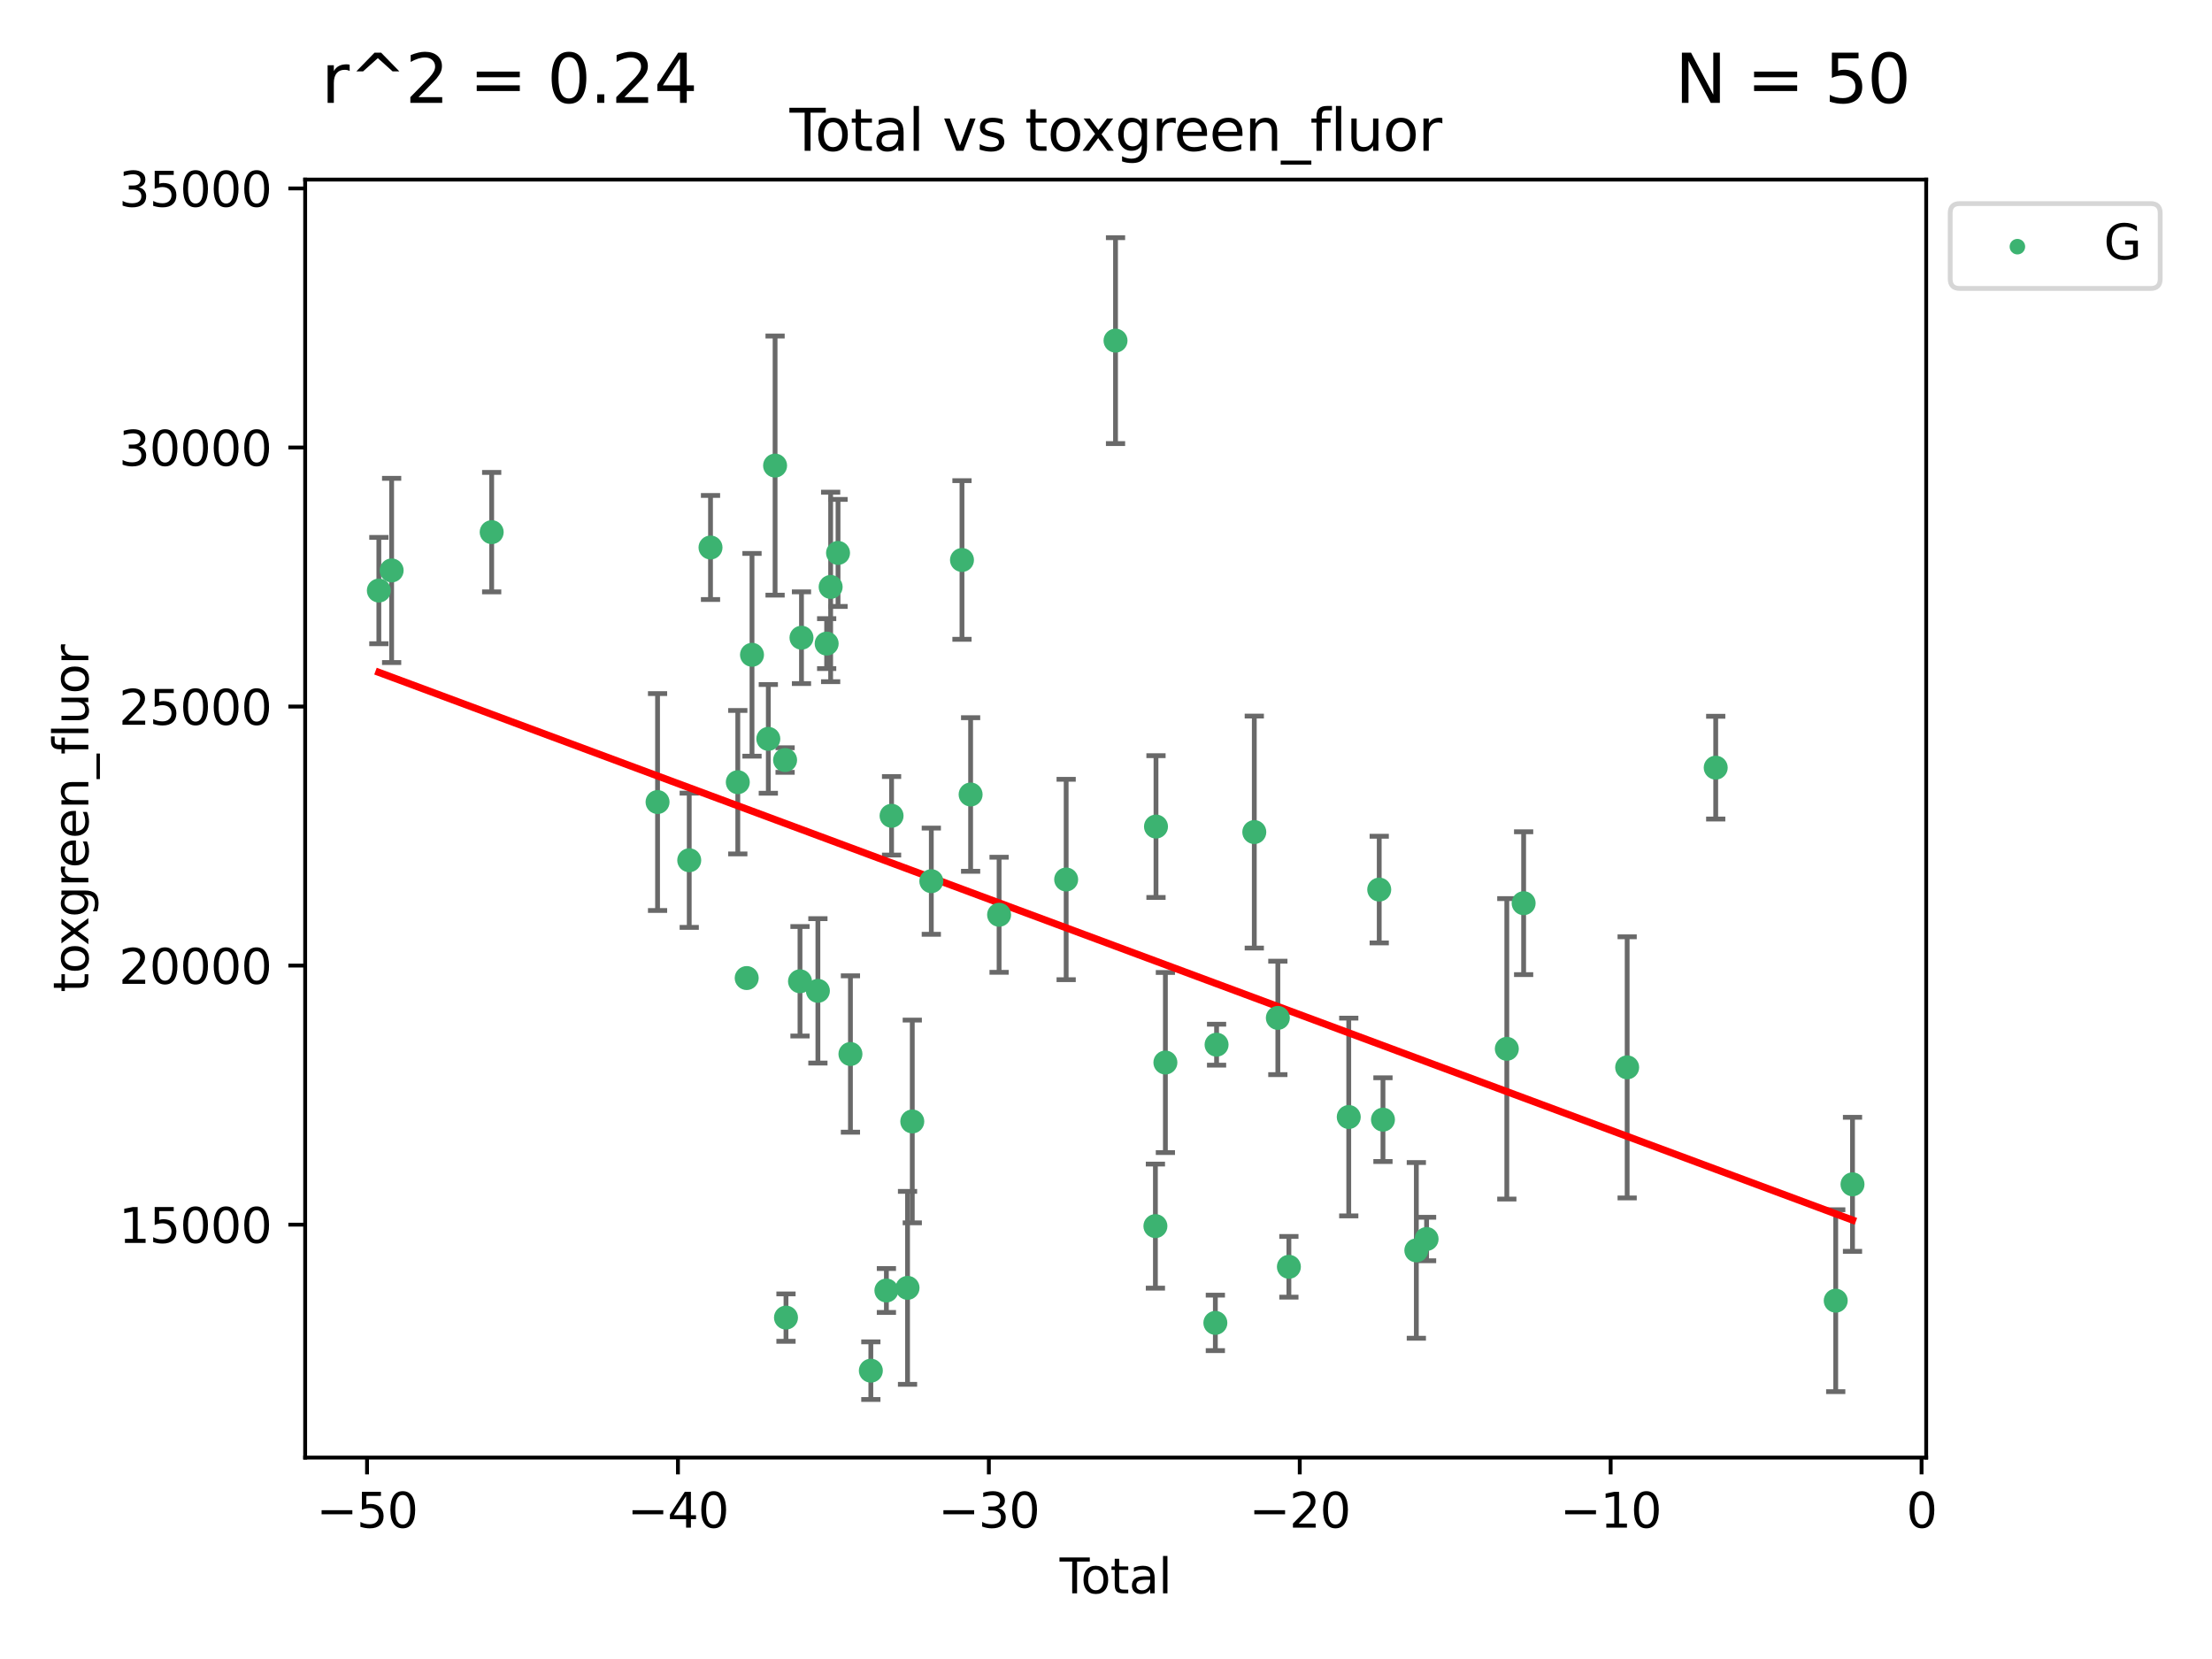 <?xml version="1.0" encoding="utf-8" standalone="no"?>
<!DOCTYPE svg PUBLIC "-//W3C//DTD SVG 1.1//EN"
  "http://www.w3.org/Graphics/SVG/1.1/DTD/svg11.dtd">
<svg xmlns:xlink="http://www.w3.org/1999/xlink" width="460.8pt" height="345.6pt" viewBox="0 0 460.8 345.6" xmlns="http://www.w3.org/2000/svg" version="1.1">
 <defs>
  <style type="text/css">*{stroke-linejoin: round; stroke-linecap: butt}</style>
 </defs>
 <g id="figure_1">
  <g id="patch_1">
   <path d="M 0 345.6 
L 460.8 345.6 
L 460.8 0 
L 0 0 
z
" style="fill: #ffffff"/>
  </g>
  <g id="axes_1">
   <g id="patch_2">
    <path d="M 63.571 303.64 
L 401.26 303.64 
L 401.26 37.411 
L 63.571 37.411 
z
" style="fill: #ffffff"/>
   </g>
   <g id="PathCollection_1">
    <defs>
     <path id="mc520d6e38b" d="M 0 1.118 
C 0.297 1.118 0.581 1 0.791 0.791 
C 1 0.581 1.118 0.297 1.118 0 
C 1.118 -0.297 1 -0.581 0.791 -0.791 
C 0.581 -1 0.297 -1.118 0 -1.118 
C -0.297 -1.118 -0.581 -1 -0.791 -0.791 
C -1 -0.581 -1.118 -0.297 -1.118 0 
C -1.118 0.297 -1 0.581 -0.791 0.791 
C -0.581 1 -0.297 1.118 0 1.118 
z
" style="stroke: #3cb371"/>
    </defs>
    <g clip-path="url(#p61b59f6aad)">
     <use xlink:href="#mc520d6e38b" x="78.921" y="123.023" style="fill: #3cb371; stroke: #3cb371"/>
     <use xlink:href="#mc520d6e38b" x="81.585" y="118.831" style="fill: #3cb371; stroke: #3cb371"/>
     <use xlink:href="#mc520d6e38b" x="102.426" y="110.856" style="fill: #3cb371; stroke: #3cb371"/>
     <use xlink:href="#mc520d6e38b" x="136.981" y="167.08" style="fill: #3cb371; stroke: #3cb371"/>
     <use xlink:href="#mc520d6e38b" x="143.58" y="179.208" style="fill: #3cb371; stroke: #3cb371"/>
     <use xlink:href="#mc520d6e38b" x="148.013" y="114.055" style="fill: #3cb371; stroke: #3cb371"/>
     <use xlink:href="#mc520d6e38b" x="153.697" y="162.945" style="fill: #3cb371; stroke: #3cb371"/>
     <use xlink:href="#mc520d6e38b" x="155.551" y="203.747" style="fill: #3cb371; stroke: #3cb371"/>
     <use xlink:href="#mc520d6e38b" x="156.656" y="136.406" style="fill: #3cb371; stroke: #3cb371"/>
     <use xlink:href="#mc520d6e38b" x="160.055" y="153.921" style="fill: #3cb371; stroke: #3cb371"/>
     <use xlink:href="#mc520d6e38b" x="161.465" y="96.991" style="fill: #3cb371; stroke: #3cb371"/>
     <use xlink:href="#mc520d6e38b" x="163.55" y="158.331" style="fill: #3cb371; stroke: #3cb371"/>
     <use xlink:href="#mc520d6e38b" x="163.736" y="274.48" style="fill: #3cb371; stroke: #3cb371"/>
     <use xlink:href="#mc520d6e38b" x="166.655" y="204.42" style="fill: #3cb371; stroke: #3cb371"/>
     <use xlink:href="#mc520d6e38b" x="166.964" y="132.847" style="fill: #3cb371; stroke: #3cb371"/>
     <use xlink:href="#mc520d6e38b" x="170.383" y="206.413" style="fill: #3cb371; stroke: #3cb371"/>
     <use xlink:href="#mc520d6e38b" x="172.208" y="134.076" style="fill: #3cb371; stroke: #3cb371"/>
     <use xlink:href="#mc520d6e38b" x="173.039" y="122.267" style="fill: #3cb371; stroke: #3cb371"/>
     <use xlink:href="#mc520d6e38b" x="174.578" y="115.186" style="fill: #3cb371; stroke: #3cb371"/>
     <use xlink:href="#mc520d6e38b" x="177.162" y="219.568" style="fill: #3cb371; stroke: #3cb371"/>
     <use xlink:href="#mc520d6e38b" x="181.412" y="285.537" style="fill: #3cb371; stroke: #3cb371"/>
     <use xlink:href="#mc520d6e38b" x="184.653" y="268.835" style="fill: #3cb371; stroke: #3cb371"/>
     <use xlink:href="#mc520d6e38b" x="185.73" y="169.942" style="fill: #3cb371; stroke: #3cb371"/>
     <use xlink:href="#mc520d6e38b" x="189.057" y="268.285" style="fill: #3cb371; stroke: #3cb371"/>
     <use xlink:href="#mc520d6e38b" x="190.045" y="233.62" style="fill: #3cb371; stroke: #3cb371"/>
     <use xlink:href="#mc520d6e38b" x="194.01" y="183.568" style="fill: #3cb371; stroke: #3cb371"/>
     <use xlink:href="#mc520d6e38b" x="200.398" y="116.655" style="fill: #3cb371; stroke: #3cb371"/>
     <use xlink:href="#mc520d6e38b" x="202.198" y="165.506" style="fill: #3cb371; stroke: #3cb371"/>
     <use xlink:href="#mc520d6e38b" x="208.13" y="190.563" style="fill: #3cb371; stroke: #3cb371"/>
     <use xlink:href="#mc520d6e38b" x="222.101" y="183.214" style="fill: #3cb371; stroke: #3cb371"/>
     <use xlink:href="#mc520d6e38b" x="232.384" y="70.96" style="fill: #3cb371; stroke: #3cb371"/>
     <use xlink:href="#mc520d6e38b" x="240.693" y="255.42" style="fill: #3cb371; stroke: #3cb371"/>
     <use xlink:href="#mc520d6e38b" x="240.814" y="172.188" style="fill: #3cb371; stroke: #3cb371"/>
     <use xlink:href="#mc520d6e38b" x="242.772" y="221.343" style="fill: #3cb371; stroke: #3cb371"/>
     <use xlink:href="#mc520d6e38b" x="253.181" y="275.581" style="fill: #3cb371; stroke: #3cb371"/>
     <use xlink:href="#mc520d6e38b" x="253.434" y="217.627" style="fill: #3cb371; stroke: #3cb371"/>
     <use xlink:href="#mc520d6e38b" x="261.293" y="173.334" style="fill: #3cb371; stroke: #3cb371"/>
     <use xlink:href="#mc520d6e38b" x="266.199" y="212.048" style="fill: #3cb371; stroke: #3cb371"/>
     <use xlink:href="#mc520d6e38b" x="268.5" y="263.898" style="fill: #3cb371; stroke: #3cb371"/>
     <use xlink:href="#mc520d6e38b" x="280.97" y="232.694" style="fill: #3cb371; stroke: #3cb371"/>
     <use xlink:href="#mc520d6e38b" x="287.318" y="185.317" style="fill: #3cb371; stroke: #3cb371"/>
     <use xlink:href="#mc520d6e38b" x="288.097" y="233.243" style="fill: #3cb371; stroke: #3cb371"/>
     <use xlink:href="#mc520d6e38b" x="295.049" y="260.478" style="fill: #3cb371; stroke: #3cb371"/>
     <use xlink:href="#mc520d6e38b" x="297.183" y="258.107" style="fill: #3cb371; stroke: #3cb371"/>
     <use xlink:href="#mc520d6e38b" x="313.898" y="218.49" style="fill: #3cb371; stroke: #3cb371"/>
     <use xlink:href="#mc520d6e38b" x="317.401" y="188.151" style="fill: #3cb371; stroke: #3cb371"/>
     <use xlink:href="#mc520d6e38b" x="338.967" y="222.351" style="fill: #3cb371; stroke: #3cb371"/>
     <use xlink:href="#mc520d6e38b" x="357.415" y="159.916" style="fill: #3cb371; stroke: #3cb371"/>
     <use xlink:href="#mc520d6e38b" x="382.415" y="270.956" style="fill: #3cb371; stroke: #3cb371"/>
     <use xlink:href="#mc520d6e38b" x="385.911" y="246.715" style="fill: #3cb371; stroke: #3cb371"/>
    </g>
   </g>
   <g id="matplotlib.axis_1">
    <g id="xtick_1">
     <g id="line2d_1">
      <defs>
       <path id="maf286c6e56" d="M 0 0 
L 0 3.5 
" style="stroke: #000000; stroke-width: 0.8"/>
      </defs>
      <g>
       <use xlink:href="#maf286c6e56" x="76.462" y="303.64" style="stroke: #000000; stroke-width: 0.8"/>
      </g>
     </g>
     <g id="text_1">
      <!-- −50 -->
      <g transform="translate(65.909 318.238)scale(0.1 -0.1)">
       <defs>
        <path id="DejaVuSans-2212" d="M 678 2272 
L 4684 2272 
L 4684 1741 
L 678 1741 
L 678 2272 
z
" transform="scale(0.016)"/>
        <path id="DejaVuSans-35" d="M 691 4666 
L 3169 4666 
L 3169 4134 
L 1269 4134 
L 1269 2991 
Q 1406 3038 1543 3061 
Q 1681 3084 1819 3084 
Q 2600 3084 3056 2656 
Q 3513 2228 3513 1497 
Q 3513 744 3044 326 
Q 2575 -91 1722 -91 
Q 1428 -91 1123 -41 
Q 819 9 494 109 
L 494 744 
Q 775 591 1075 516 
Q 1375 441 1709 441 
Q 2250 441 2565 725 
Q 2881 1009 2881 1497 
Q 2881 1984 2565 2268 
Q 2250 2553 1709 2553 
Q 1456 2553 1204 2497 
Q 953 2441 691 2322 
L 691 4666 
z
" transform="scale(0.016)"/>
        <path id="DejaVuSans-30" d="M 2034 4250 
Q 1547 4250 1301 3770 
Q 1056 3291 1056 2328 
Q 1056 1369 1301 889 
Q 1547 409 2034 409 
Q 2525 409 2770 889 
Q 3016 1369 3016 2328 
Q 3016 3291 2770 3770 
Q 2525 4250 2034 4250 
z
M 2034 4750 
Q 2819 4750 3233 4129 
Q 3647 3509 3647 2328 
Q 3647 1150 3233 529 
Q 2819 -91 2034 -91 
Q 1250 -91 836 529 
Q 422 1150 422 2328 
Q 422 3509 836 4129 
Q 1250 4750 2034 4750 
z
" transform="scale(0.016)"/>
       </defs>
       <use xlink:href="#DejaVuSans-2212"/>
       <use xlink:href="#DejaVuSans-35" x="83.789"/>
       <use xlink:href="#DejaVuSans-30" x="147.412"/>
      </g>
     </g>
    </g>
    <g id="xtick_2">
     <g id="line2d_2">
      <g>
       <use xlink:href="#maf286c6e56" x="141.229" y="303.64" style="stroke: #000000; stroke-width: 0.8"/>
      </g>
     </g>
     <g id="text_2">
      <!-- −40 -->
      <g transform="translate(130.676 318.238)scale(0.1 -0.1)">
       <defs>
        <path id="DejaVuSans-34" d="M 2419 4116 
L 825 1625 
L 2419 1625 
L 2419 4116 
z
M 2253 4666 
L 3047 4666 
L 3047 1625 
L 3713 1625 
L 3713 1100 
L 3047 1100 
L 3047 0 
L 2419 0 
L 2419 1100 
L 313 1100 
L 313 1709 
L 2253 4666 
z
" transform="scale(0.016)"/>
       </defs>
       <use xlink:href="#DejaVuSans-2212"/>
       <use xlink:href="#DejaVuSans-34" x="83.789"/>
       <use xlink:href="#DejaVuSans-30" x="147.412"/>
      </g>
     </g>
    </g>
    <g id="xtick_3">
     <g id="line2d_3">
      <g>
       <use xlink:href="#maf286c6e56" x="205.996" y="303.64" style="stroke: #000000; stroke-width: 0.8"/>
      </g>
     </g>
     <g id="text_3">
      <!-- −30 -->
      <g transform="translate(195.444 318.238)scale(0.1 -0.1)">
       <defs>
        <path id="DejaVuSans-33" d="M 2597 2516 
Q 3050 2419 3304 2112 
Q 3559 1806 3559 1356 
Q 3559 666 3084 287 
Q 2609 -91 1734 -91 
Q 1441 -91 1130 -33 
Q 819 25 488 141 
L 488 750 
Q 750 597 1062 519 
Q 1375 441 1716 441 
Q 2309 441 2620 675 
Q 2931 909 2931 1356 
Q 2931 1769 2642 2001 
Q 2353 2234 1838 2234 
L 1294 2234 
L 1294 2753 
L 1863 2753 
Q 2328 2753 2575 2939 
Q 2822 3125 2822 3475 
Q 2822 3834 2567 4026 
Q 2313 4219 1838 4219 
Q 1578 4219 1281 4162 
Q 984 4106 628 3988 
L 628 4550 
Q 988 4650 1302 4700 
Q 1616 4750 1894 4750 
Q 2613 4750 3031 4423 
Q 3450 4097 3450 3541 
Q 3450 3153 3228 2886 
Q 3006 2619 2597 2516 
z
" transform="scale(0.016)"/>
       </defs>
       <use xlink:href="#DejaVuSans-2212"/>
       <use xlink:href="#DejaVuSans-33" x="83.789"/>
       <use xlink:href="#DejaVuSans-30" x="147.412"/>
      </g>
     </g>
    </g>
    <g id="xtick_4">
     <g id="line2d_4">
      <g>
       <use xlink:href="#maf286c6e56" x="270.763" y="303.64" style="stroke: #000000; stroke-width: 0.8"/>
      </g>
     </g>
     <g id="text_4">
      <!-- −20 -->
      <g transform="translate(260.211 318.238)scale(0.1 -0.1)">
       <defs>
        <path id="DejaVuSans-32" d="M 1228 531 
L 3431 531 
L 3431 0 
L 469 0 
L 469 531 
Q 828 903 1448 1529 
Q 2069 2156 2228 2338 
Q 2531 2678 2651 2914 
Q 2772 3150 2772 3378 
Q 2772 3750 2511 3984 
Q 2250 4219 1831 4219 
Q 1534 4219 1204 4116 
Q 875 4013 500 3803 
L 500 4441 
Q 881 4594 1212 4672 
Q 1544 4750 1819 4750 
Q 2544 4750 2975 4387 
Q 3406 4025 3406 3419 
Q 3406 3131 3298 2873 
Q 3191 2616 2906 2266 
Q 2828 2175 2409 1742 
Q 1991 1309 1228 531 
z
" transform="scale(0.016)"/>
       </defs>
       <use xlink:href="#DejaVuSans-2212"/>
       <use xlink:href="#DejaVuSans-32" x="83.789"/>
       <use xlink:href="#DejaVuSans-30" x="147.412"/>
      </g>
     </g>
    </g>
    <g id="xtick_5">
     <g id="line2d_5">
      <g>
       <use xlink:href="#maf286c6e56" x="335.531" y="303.64" style="stroke: #000000; stroke-width: 0.8"/>
      </g>
     </g>
     <g id="text_5">
      <!-- −10 -->
      <g transform="translate(324.978 318.238)scale(0.1 -0.1)">
       <defs>
        <path id="DejaVuSans-31" d="M 794 531 
L 1825 531 
L 1825 4091 
L 703 3866 
L 703 4441 
L 1819 4666 
L 2450 4666 
L 2450 531 
L 3481 531 
L 3481 0 
L 794 0 
L 794 531 
z
" transform="scale(0.016)"/>
       </defs>
       <use xlink:href="#DejaVuSans-2212"/>
       <use xlink:href="#DejaVuSans-31" x="83.789"/>
       <use xlink:href="#DejaVuSans-30" x="147.412"/>
      </g>
     </g>
    </g>
    <g id="xtick_6">
     <g id="line2d_6">
      <g>
       <use xlink:href="#maf286c6e56" x="400.298" y="303.64" style="stroke: #000000; stroke-width: 0.8"/>
      </g>
     </g>
     <g id="text_6">
      <!-- 0 -->
      <g transform="translate(397.117 318.238)scale(0.1 -0.1)">
       <use xlink:href="#DejaVuSans-30"/>
      </g>
     </g>
    </g>
    <g id="text_7">
     <!-- Total -->
     <g transform="translate(220.739 331.917)scale(0.1 -0.1)">
      <defs>
       <path id="DejaVuSans-54" d="M -19 4666 
L 3928 4666 
L 3928 4134 
L 2272 4134 
L 2272 0 
L 1638 0 
L 1638 4134 
L -19 4134 
L -19 4666 
z
" transform="scale(0.016)"/>
       <path id="DejaVuSans-6f" d="M 1959 3097 
Q 1497 3097 1228 2736 
Q 959 2375 959 1747 
Q 959 1119 1226 758 
Q 1494 397 1959 397 
Q 2419 397 2687 759 
Q 2956 1122 2956 1747 
Q 2956 2369 2687 2733 
Q 2419 3097 1959 3097 
z
M 1959 3584 
Q 2709 3584 3137 3096 
Q 3566 2609 3566 1747 
Q 3566 888 3137 398 
Q 2709 -91 1959 -91 
Q 1206 -91 779 398 
Q 353 888 353 1747 
Q 353 2609 779 3096 
Q 1206 3584 1959 3584 
z
" transform="scale(0.016)"/>
       <path id="DejaVuSans-74" d="M 1172 4494 
L 1172 3500 
L 2356 3500 
L 2356 3053 
L 1172 3053 
L 1172 1153 
Q 1172 725 1289 603 
Q 1406 481 1766 481 
L 2356 481 
L 2356 0 
L 1766 0 
Q 1100 0 847 248 
Q 594 497 594 1153 
L 594 3053 
L 172 3053 
L 172 3500 
L 594 3500 
L 594 4494 
L 1172 4494 
z
" transform="scale(0.016)"/>
       <path id="DejaVuSans-61" d="M 2194 1759 
Q 1497 1759 1228 1600 
Q 959 1441 959 1056 
Q 959 750 1161 570 
Q 1363 391 1709 391 
Q 2188 391 2477 730 
Q 2766 1069 2766 1631 
L 2766 1759 
L 2194 1759 
z
M 3341 1997 
L 3341 0 
L 2766 0 
L 2766 531 
Q 2569 213 2275 61 
Q 1981 -91 1556 -91 
Q 1019 -91 701 211 
Q 384 513 384 1019 
Q 384 1609 779 1909 
Q 1175 2209 1959 2209 
L 2766 2209 
L 2766 2266 
Q 2766 2663 2505 2880 
Q 2244 3097 1772 3097 
Q 1472 3097 1187 3025 
Q 903 2953 641 2809 
L 641 3341 
Q 956 3463 1253 3523 
Q 1550 3584 1831 3584 
Q 2591 3584 2966 3190 
Q 3341 2797 3341 1997 
z
" transform="scale(0.016)"/>
       <path id="DejaVuSans-6c" d="M 603 4863 
L 1178 4863 
L 1178 0 
L 603 0 
L 603 4863 
z
" transform="scale(0.016)"/>
      </defs>
      <use xlink:href="#DejaVuSans-54"/>
      <use xlink:href="#DejaVuSans-6f" x="44.084"/>
      <use xlink:href="#DejaVuSans-74" x="105.266"/>
      <use xlink:href="#DejaVuSans-61" x="144.475"/>
      <use xlink:href="#DejaVuSans-6c" x="205.754"/>
     </g>
    </g>
   </g>
   <g id="matplotlib.axis_2">
    <g id="ytick_1">
     <g id="line2d_7">
      <defs>
       <path id="m8fdd03f674" d="M 0 0 
L -3.5 0 
" style="stroke: #000000; stroke-width: 0.8"/>
      </defs>
      <g>
       <use xlink:href="#m8fdd03f674" x="63.571" y="255.117" style="stroke: #000000; stroke-width: 0.8"/>
      </g>
     </g>
     <g id="text_8">
      <!-- 15000 -->
      <g transform="translate(24.759 258.916)scale(0.1 -0.1)">
       <use xlink:href="#DejaVuSans-31"/>
       <use xlink:href="#DejaVuSans-35" x="63.623"/>
       <use xlink:href="#DejaVuSans-30" x="127.246"/>
       <use xlink:href="#DejaVuSans-30" x="190.869"/>
       <use xlink:href="#DejaVuSans-30" x="254.492"/>
      </g>
     </g>
    </g>
    <g id="ytick_2">
     <g id="line2d_8">
      <g>
       <use xlink:href="#m8fdd03f674" x="63.571" y="201.151" style="stroke: #000000; stroke-width: 0.8"/>
      </g>
     </g>
     <g id="text_9">
      <!-- 20000 -->
      <g transform="translate(24.759 204.95)scale(0.1 -0.1)">
       <use xlink:href="#DejaVuSans-32"/>
       <use xlink:href="#DejaVuSans-30" x="63.623"/>
       <use xlink:href="#DejaVuSans-30" x="127.246"/>
       <use xlink:href="#DejaVuSans-30" x="190.869"/>
       <use xlink:href="#DejaVuSans-30" x="254.492"/>
      </g>
     </g>
    </g>
    <g id="ytick_3">
     <g id="line2d_9">
      <g>
       <use xlink:href="#m8fdd03f674" x="63.571" y="147.185" style="stroke: #000000; stroke-width: 0.8"/>
      </g>
     </g>
     <g id="text_10">
      <!-- 25000 -->
      <g transform="translate(24.759 150.984)scale(0.1 -0.1)">
       <use xlink:href="#DejaVuSans-32"/>
       <use xlink:href="#DejaVuSans-35" x="63.623"/>
       <use xlink:href="#DejaVuSans-30" x="127.246"/>
       <use xlink:href="#DejaVuSans-30" x="190.869"/>
       <use xlink:href="#DejaVuSans-30" x="254.492"/>
      </g>
     </g>
    </g>
    <g id="ytick_4">
     <g id="line2d_10">
      <g>
       <use xlink:href="#m8fdd03f674" x="63.571" y="93.219" style="stroke: #000000; stroke-width: 0.8"/>
      </g>
     </g>
     <g id="text_11">
      <!-- 30000 -->
      <g transform="translate(24.759 97.018)scale(0.1 -0.1)">
       <use xlink:href="#DejaVuSans-33"/>
       <use xlink:href="#DejaVuSans-30" x="63.623"/>
       <use xlink:href="#DejaVuSans-30" x="127.246"/>
       <use xlink:href="#DejaVuSans-30" x="190.869"/>
       <use xlink:href="#DejaVuSans-30" x="254.492"/>
      </g>
     </g>
    </g>
    <g id="ytick_5">
     <g id="line2d_11">
      <g>
       <use xlink:href="#m8fdd03f674" x="63.571" y="39.253" style="stroke: #000000; stroke-width: 0.8"/>
      </g>
     </g>
     <g id="text_12">
      <!-- 35000 -->
      <g transform="translate(24.759 43.052)scale(0.1 -0.1)">
       <use xlink:href="#DejaVuSans-33"/>
       <use xlink:href="#DejaVuSans-35" x="63.623"/>
       <use xlink:href="#DejaVuSans-30" x="127.246"/>
       <use xlink:href="#DejaVuSans-30" x="190.869"/>
       <use xlink:href="#DejaVuSans-30" x="254.492"/>
      </g>
     </g>
    </g>
    <g id="text_13">
     <!-- toxgreen_fluor -->
     <g transform="translate(18.401 206.72)rotate(-90)scale(0.1 -0.1)">
      <defs>
       <path id="DejaVuSans-78" d="M 3513 3500 
L 2247 1797 
L 3578 0 
L 2900 0 
L 1881 1375 
L 863 0 
L 184 0 
L 1544 1831 
L 300 3500 
L 978 3500 
L 1906 2253 
L 2834 3500 
L 3513 3500 
z
" transform="scale(0.016)"/>
       <path id="DejaVuSans-67" d="M 2906 1791 
Q 2906 2416 2648 2759 
Q 2391 3103 1925 3103 
Q 1463 3103 1205 2759 
Q 947 2416 947 1791 
Q 947 1169 1205 825 
Q 1463 481 1925 481 
Q 2391 481 2648 825 
Q 2906 1169 2906 1791 
z
M 3481 434 
Q 3481 -459 3084 -895 
Q 2688 -1331 1869 -1331 
Q 1566 -1331 1297 -1286 
Q 1028 -1241 775 -1147 
L 775 -588 
Q 1028 -725 1275 -790 
Q 1522 -856 1778 -856 
Q 2344 -856 2625 -561 
Q 2906 -266 2906 331 
L 2906 616 
Q 2728 306 2450 153 
Q 2172 0 1784 0 
Q 1141 0 747 490 
Q 353 981 353 1791 
Q 353 2603 747 3093 
Q 1141 3584 1784 3584 
Q 2172 3584 2450 3431 
Q 2728 3278 2906 2969 
L 2906 3500 
L 3481 3500 
L 3481 434 
z
" transform="scale(0.016)"/>
       <path id="DejaVuSans-72" d="M 2631 2963 
Q 2534 3019 2420 3045 
Q 2306 3072 2169 3072 
Q 1681 3072 1420 2755 
Q 1159 2438 1159 1844 
L 1159 0 
L 581 0 
L 581 3500 
L 1159 3500 
L 1159 2956 
Q 1341 3275 1631 3429 
Q 1922 3584 2338 3584 
Q 2397 3584 2469 3576 
Q 2541 3569 2628 3553 
L 2631 2963 
z
" transform="scale(0.016)"/>
       <path id="DejaVuSans-65" d="M 3597 1894 
L 3597 1613 
L 953 1613 
Q 991 1019 1311 708 
Q 1631 397 2203 397 
Q 2534 397 2845 478 
Q 3156 559 3463 722 
L 3463 178 
Q 3153 47 2828 -22 
Q 2503 -91 2169 -91 
Q 1331 -91 842 396 
Q 353 884 353 1716 
Q 353 2575 817 3079 
Q 1281 3584 2069 3584 
Q 2775 3584 3186 3129 
Q 3597 2675 3597 1894 
z
M 3022 2063 
Q 3016 2534 2758 2815 
Q 2500 3097 2075 3097 
Q 1594 3097 1305 2825 
Q 1016 2553 972 2059 
L 3022 2063 
z
" transform="scale(0.016)"/>
       <path id="DejaVuSans-6e" d="M 3513 2113 
L 3513 0 
L 2938 0 
L 2938 2094 
Q 2938 2591 2744 2837 
Q 2550 3084 2163 3084 
Q 1697 3084 1428 2787 
Q 1159 2491 1159 1978 
L 1159 0 
L 581 0 
L 581 3500 
L 1159 3500 
L 1159 2956 
Q 1366 3272 1645 3428 
Q 1925 3584 2291 3584 
Q 2894 3584 3203 3211 
Q 3513 2838 3513 2113 
z
" transform="scale(0.016)"/>
       <path id="DejaVuSans-5f" d="M 3263 -1063 
L 3263 -1509 
L -63 -1509 
L -63 -1063 
L 3263 -1063 
z
" transform="scale(0.016)"/>
       <path id="DejaVuSans-66" d="M 2375 4863 
L 2375 4384 
L 1825 4384 
Q 1516 4384 1395 4259 
Q 1275 4134 1275 3809 
L 1275 3500 
L 2222 3500 
L 2222 3053 
L 1275 3053 
L 1275 0 
L 697 0 
L 697 3053 
L 147 3053 
L 147 3500 
L 697 3500 
L 697 3744 
Q 697 4328 969 4595 
Q 1241 4863 1831 4863 
L 2375 4863 
z
" transform="scale(0.016)"/>
       <path id="DejaVuSans-75" d="M 544 1381 
L 544 3500 
L 1119 3500 
L 1119 1403 
Q 1119 906 1312 657 
Q 1506 409 1894 409 
Q 2359 409 2629 706 
Q 2900 1003 2900 1516 
L 2900 3500 
L 3475 3500 
L 3475 0 
L 2900 0 
L 2900 538 
Q 2691 219 2414 64 
Q 2138 -91 1772 -91 
Q 1169 -91 856 284 
Q 544 659 544 1381 
z
M 1991 3584 
L 1991 3584 
z
" transform="scale(0.016)"/>
      </defs>
      <use xlink:href="#DejaVuSans-74"/>
      <use xlink:href="#DejaVuSans-6f" x="39.209"/>
      <use xlink:href="#DejaVuSans-78" x="97.266"/>
      <use xlink:href="#DejaVuSans-67" x="156.445"/>
      <use xlink:href="#DejaVuSans-72" x="219.922"/>
      <use xlink:href="#DejaVuSans-65" x="258.785"/>
      <use xlink:href="#DejaVuSans-65" x="320.309"/>
      <use xlink:href="#DejaVuSans-6e" x="381.832"/>
      <use xlink:href="#DejaVuSans-5f" x="445.211"/>
      <use xlink:href="#DejaVuSans-66" x="495.211"/>
      <use xlink:href="#DejaVuSans-6c" x="530.416"/>
      <use xlink:href="#DejaVuSans-75" x="558.199"/>
      <use xlink:href="#DejaVuSans-6f" x="621.578"/>
      <use xlink:href="#DejaVuSans-72" x="682.76"/>
     </g>
    </g>
   </g>
   <g id="LineCollection_1">
    <path d="M 78.921 134.098 
L 78.921 111.948 
" clip-path="url(#p61b59f6aad)" style="fill: none; stroke: #696969"/>
    <path d="M 81.585 138.019 
L 81.585 99.644 
" clip-path="url(#p61b59f6aad)" style="fill: none; stroke: #696969"/>
    <path d="M 102.426 123.297 
L 102.426 98.415 
" clip-path="url(#p61b59f6aad)" style="fill: none; stroke: #696969"/>
    <path d="M 136.981 189.668 
L 136.981 144.491 
" clip-path="url(#p61b59f6aad)" style="fill: none; stroke: #696969"/>
    <path d="M 143.58 193.193 
L 143.58 165.224 
" clip-path="url(#p61b59f6aad)" style="fill: none; stroke: #696969"/>
    <path d="M 148.013 124.893 
L 148.013 103.217 
" clip-path="url(#p61b59f6aad)" style="fill: none; stroke: #696969"/>
    <path d="M 153.697 177.887 
L 153.697 148.003 
" clip-path="url(#p61b59f6aad)" style="fill: none; stroke: #696969"/>
    <path d="M 155.551 204.554 
L 155.551 202.939 
" clip-path="url(#p61b59f6aad)" style="fill: none; stroke: #696969"/>
    <path d="M 156.656 157.524 
L 156.656 115.289 
" clip-path="url(#p61b59f6aad)" style="fill: none; stroke: #696969"/>
    <path d="M 160.055 165.243 
L 160.055 142.598 
" clip-path="url(#p61b59f6aad)" style="fill: none; stroke: #696969"/>
    <path d="M 161.465 123.977 
L 161.465 70.004 
" clip-path="url(#p61b59f6aad)" style="fill: none; stroke: #696969"/>
    <path d="M 163.55 160.896 
L 163.55 155.765 
" clip-path="url(#p61b59f6aad)" style="fill: none; stroke: #696969"/>
    <path d="M 163.736 279.416 
L 163.736 269.544 
" clip-path="url(#p61b59f6aad)" style="fill: none; stroke: #696969"/>
    <path d="M 166.655 215.823 
L 166.655 193.017 
" clip-path="url(#p61b59f6aad)" style="fill: none; stroke: #696969"/>
    <path d="M 166.964 142.401 
L 166.964 123.293 
" clip-path="url(#p61b59f6aad)" style="fill: none; stroke: #696969"/>
    <path d="M 170.383 221.455 
L 170.383 191.372 
" clip-path="url(#p61b59f6aad)" style="fill: none; stroke: #696969"/>
    <path d="M 172.208 139.275 
L 172.208 128.877 
" clip-path="url(#p61b59f6aad)" style="fill: none; stroke: #696969"/>
    <path d="M 173.039 142.005 
L 173.039 102.53 
" clip-path="url(#p61b59f6aad)" style="fill: none; stroke: #696969"/>
    <path d="M 174.578 126.333 
L 174.578 104.039 
" clip-path="url(#p61b59f6aad)" style="fill: none; stroke: #696969"/>
    <path d="M 177.162 235.855 
L 177.162 203.281 
" clip-path="url(#p61b59f6aad)" style="fill: none; stroke: #696969"/>
    <path d="M 181.412 291.539 
L 181.412 279.535 
" clip-path="url(#p61b59f6aad)" style="fill: none; stroke: #696969"/>
    <path d="M 184.653 273.409 
L 184.653 264.261 
" clip-path="url(#p61b59f6aad)" style="fill: none; stroke: #696969"/>
    <path d="M 185.73 178.121 
L 185.73 161.763 
" clip-path="url(#p61b59f6aad)" style="fill: none; stroke: #696969"/>
    <path d="M 189.057 288.381 
L 189.057 248.189 
" clip-path="url(#p61b59f6aad)" style="fill: none; stroke: #696969"/>
    <path d="M 190.045 254.733 
L 190.045 212.506 
" clip-path="url(#p61b59f6aad)" style="fill: none; stroke: #696969"/>
    <path d="M 194.01 194.629 
L 194.01 172.507 
" clip-path="url(#p61b59f6aad)" style="fill: none; stroke: #696969"/>
    <path d="M 200.398 133.179 
L 200.398 100.131 
" clip-path="url(#p61b59f6aad)" style="fill: none; stroke: #696969"/>
    <path d="M 202.198 181.504 
L 202.198 149.508 
" clip-path="url(#p61b59f6aad)" style="fill: none; stroke: #696969"/>
    <path d="M 208.13 202.552 
L 208.13 178.574 
" clip-path="url(#p61b59f6aad)" style="fill: none; stroke: #696969"/>
    <path d="M 222.101 204.084 
L 222.101 162.343 
" clip-path="url(#p61b59f6aad)" style="fill: none; stroke: #696969"/>
    <path d="M 232.384 92.408 
L 232.384 49.513 
" clip-path="url(#p61b59f6aad)" style="fill: none; stroke: #696969"/>
    <path d="M 240.693 268.344 
L 240.693 242.496 
" clip-path="url(#p61b59f6aad)" style="fill: none; stroke: #696969"/>
    <path d="M 240.814 186.954 
L 240.814 157.422 
" clip-path="url(#p61b59f6aad)" style="fill: none; stroke: #696969"/>
    <path d="M 242.772 240.101 
L 242.772 202.585 
" clip-path="url(#p61b59f6aad)" style="fill: none; stroke: #696969"/>
    <path d="M 253.181 281.358 
L 253.181 269.803 
" clip-path="url(#p61b59f6aad)" style="fill: none; stroke: #696969"/>
    <path d="M 253.434 221.893 
L 253.434 213.36 
" clip-path="url(#p61b59f6aad)" style="fill: none; stroke: #696969"/>
    <path d="M 261.293 197.495 
L 261.293 149.174 
" clip-path="url(#p61b59f6aad)" style="fill: none; stroke: #696969"/>
    <path d="M 266.199 223.862 
L 266.199 200.234 
" clip-path="url(#p61b59f6aad)" style="fill: none; stroke: #696969"/>
    <path d="M 268.5 270.221 
L 268.5 257.576 
" clip-path="url(#p61b59f6aad)" style="fill: none; stroke: #696969"/>
    <path d="M 280.97 253.293 
L 280.97 212.095 
" clip-path="url(#p61b59f6aad)" style="fill: none; stroke: #696969"/>
    <path d="M 287.318 196.426 
L 287.318 174.207 
" clip-path="url(#p61b59f6aad)" style="fill: none; stroke: #696969"/>
    <path d="M 288.097 241.965 
L 288.097 224.522 
" clip-path="url(#p61b59f6aad)" style="fill: none; stroke: #696969"/>
    <path d="M 295.049 278.777 
L 295.049 242.178 
" clip-path="url(#p61b59f6aad)" style="fill: none; stroke: #696969"/>
    <path d="M 297.183 262.636 
L 297.183 253.579 
" clip-path="url(#p61b59f6aad)" style="fill: none; stroke: #696969"/>
    <path d="M 313.898 249.783 
L 313.898 187.196 
" clip-path="url(#p61b59f6aad)" style="fill: none; stroke: #696969"/>
    <path d="M 317.401 203.028 
L 317.401 173.274 
" clip-path="url(#p61b59f6aad)" style="fill: none; stroke: #696969"/>
    <path d="M 338.967 249.553 
L 338.967 195.149 
" clip-path="url(#p61b59f6aad)" style="fill: none; stroke: #696969"/>
    <path d="M 357.415 170.619 
L 357.415 149.213 
" clip-path="url(#p61b59f6aad)" style="fill: none; stroke: #696969"/>
    <path d="M 382.415 289.909 
L 382.415 252.004 
" clip-path="url(#p61b59f6aad)" style="fill: none; stroke: #696969"/>
    <path d="M 385.911 260.677 
L 385.911 232.752 
" clip-path="url(#p61b59f6aad)" style="fill: none; stroke: #696969"/>
   </g>
   <g id="line2d_12">
    <defs>
     <path id="m2380edf81a" d="M 2 0 
L -2 -0 
" style="stroke: #696969"/>
    </defs>
    <g clip-path="url(#p61b59f6aad)">
     <use xlink:href="#m2380edf81a" x="78.921" y="134.098" style="fill: #696969; stroke: #696969"/>
     <use xlink:href="#m2380edf81a" x="81.585" y="138.019" style="fill: #696969; stroke: #696969"/>
     <use xlink:href="#m2380edf81a" x="102.426" y="123.297" style="fill: #696969; stroke: #696969"/>
     <use xlink:href="#m2380edf81a" x="136.981" y="189.668" style="fill: #696969; stroke: #696969"/>
     <use xlink:href="#m2380edf81a" x="143.58" y="193.193" style="fill: #696969; stroke: #696969"/>
     <use xlink:href="#m2380edf81a" x="148.013" y="124.893" style="fill: #696969; stroke: #696969"/>
     <use xlink:href="#m2380edf81a" x="153.697" y="177.887" style="fill: #696969; stroke: #696969"/>
     <use xlink:href="#m2380edf81a" x="155.551" y="204.554" style="fill: #696969; stroke: #696969"/>
     <use xlink:href="#m2380edf81a" x="156.656" y="157.524" style="fill: #696969; stroke: #696969"/>
     <use xlink:href="#m2380edf81a" x="160.055" y="165.243" style="fill: #696969; stroke: #696969"/>
     <use xlink:href="#m2380edf81a" x="161.465" y="123.977" style="fill: #696969; stroke: #696969"/>
     <use xlink:href="#m2380edf81a" x="163.55" y="160.896" style="fill: #696969; stroke: #696969"/>
     <use xlink:href="#m2380edf81a" x="163.736" y="279.416" style="fill: #696969; stroke: #696969"/>
     <use xlink:href="#m2380edf81a" x="166.655" y="215.823" style="fill: #696969; stroke: #696969"/>
     <use xlink:href="#m2380edf81a" x="166.964" y="142.401" style="fill: #696969; stroke: #696969"/>
     <use xlink:href="#m2380edf81a" x="170.383" y="221.455" style="fill: #696969; stroke: #696969"/>
     <use xlink:href="#m2380edf81a" x="172.208" y="139.275" style="fill: #696969; stroke: #696969"/>
     <use xlink:href="#m2380edf81a" x="173.039" y="142.005" style="fill: #696969; stroke: #696969"/>
     <use xlink:href="#m2380edf81a" x="174.578" y="126.333" style="fill: #696969; stroke: #696969"/>
     <use xlink:href="#m2380edf81a" x="177.162" y="235.855" style="fill: #696969; stroke: #696969"/>
     <use xlink:href="#m2380edf81a" x="181.412" y="291.539" style="fill: #696969; stroke: #696969"/>
     <use xlink:href="#m2380edf81a" x="184.653" y="273.409" style="fill: #696969; stroke: #696969"/>
     <use xlink:href="#m2380edf81a" x="185.73" y="178.121" style="fill: #696969; stroke: #696969"/>
     <use xlink:href="#m2380edf81a" x="189.057" y="288.381" style="fill: #696969; stroke: #696969"/>
     <use xlink:href="#m2380edf81a" x="190.045" y="254.733" style="fill: #696969; stroke: #696969"/>
     <use xlink:href="#m2380edf81a" x="194.01" y="194.629" style="fill: #696969; stroke: #696969"/>
     <use xlink:href="#m2380edf81a" x="200.398" y="133.179" style="fill: #696969; stroke: #696969"/>
     <use xlink:href="#m2380edf81a" x="202.198" y="181.504" style="fill: #696969; stroke: #696969"/>
     <use xlink:href="#m2380edf81a" x="208.13" y="202.552" style="fill: #696969; stroke: #696969"/>
     <use xlink:href="#m2380edf81a" x="222.101" y="204.084" style="fill: #696969; stroke: #696969"/>
     <use xlink:href="#m2380edf81a" x="232.384" y="92.408" style="fill: #696969; stroke: #696969"/>
     <use xlink:href="#m2380edf81a" x="240.693" y="268.344" style="fill: #696969; stroke: #696969"/>
     <use xlink:href="#m2380edf81a" x="240.814" y="186.954" style="fill: #696969; stroke: #696969"/>
     <use xlink:href="#m2380edf81a" x="242.772" y="240.101" style="fill: #696969; stroke: #696969"/>
     <use xlink:href="#m2380edf81a" x="253.181" y="281.358" style="fill: #696969; stroke: #696969"/>
     <use xlink:href="#m2380edf81a" x="253.434" y="221.893" style="fill: #696969; stroke: #696969"/>
     <use xlink:href="#m2380edf81a" x="261.293" y="197.495" style="fill: #696969; stroke: #696969"/>
     <use xlink:href="#m2380edf81a" x="266.199" y="223.862" style="fill: #696969; stroke: #696969"/>
     <use xlink:href="#m2380edf81a" x="268.5" y="270.221" style="fill: #696969; stroke: #696969"/>
     <use xlink:href="#m2380edf81a" x="280.97" y="253.293" style="fill: #696969; stroke: #696969"/>
     <use xlink:href="#m2380edf81a" x="287.318" y="196.426" style="fill: #696969; stroke: #696969"/>
     <use xlink:href="#m2380edf81a" x="288.097" y="241.965" style="fill: #696969; stroke: #696969"/>
     <use xlink:href="#m2380edf81a" x="295.049" y="278.777" style="fill: #696969; stroke: #696969"/>
     <use xlink:href="#m2380edf81a" x="297.183" y="262.636" style="fill: #696969; stroke: #696969"/>
     <use xlink:href="#m2380edf81a" x="313.898" y="249.783" style="fill: #696969; stroke: #696969"/>
     <use xlink:href="#m2380edf81a" x="317.401" y="203.028" style="fill: #696969; stroke: #696969"/>
     <use xlink:href="#m2380edf81a" x="338.967" y="249.553" style="fill: #696969; stroke: #696969"/>
     <use xlink:href="#m2380edf81a" x="357.415" y="170.619" style="fill: #696969; stroke: #696969"/>
     <use xlink:href="#m2380edf81a" x="382.415" y="289.909" style="fill: #696969; stroke: #696969"/>
     <use xlink:href="#m2380edf81a" x="385.911" y="260.677" style="fill: #696969; stroke: #696969"/>
    </g>
   </g>
   <g id="line2d_13">
    <g clip-path="url(#p61b59f6aad)">
     <use xlink:href="#m2380edf81a" x="78.921" y="111.948" style="fill: #696969; stroke: #696969"/>
     <use xlink:href="#m2380edf81a" x="81.585" y="99.644" style="fill: #696969; stroke: #696969"/>
     <use xlink:href="#m2380edf81a" x="102.426" y="98.415" style="fill: #696969; stroke: #696969"/>
     <use xlink:href="#m2380edf81a" x="136.981" y="144.491" style="fill: #696969; stroke: #696969"/>
     <use xlink:href="#m2380edf81a" x="143.58" y="165.224" style="fill: #696969; stroke: #696969"/>
     <use xlink:href="#m2380edf81a" x="148.013" y="103.217" style="fill: #696969; stroke: #696969"/>
     <use xlink:href="#m2380edf81a" x="153.697" y="148.003" style="fill: #696969; stroke: #696969"/>
     <use xlink:href="#m2380edf81a" x="155.551" y="202.939" style="fill: #696969; stroke: #696969"/>
     <use xlink:href="#m2380edf81a" x="156.656" y="115.289" style="fill: #696969; stroke: #696969"/>
     <use xlink:href="#m2380edf81a" x="160.055" y="142.598" style="fill: #696969; stroke: #696969"/>
     <use xlink:href="#m2380edf81a" x="161.465" y="70.004" style="fill: #696969; stroke: #696969"/>
     <use xlink:href="#m2380edf81a" x="163.55" y="155.765" style="fill: #696969; stroke: #696969"/>
     <use xlink:href="#m2380edf81a" x="163.736" y="269.544" style="fill: #696969; stroke: #696969"/>
     <use xlink:href="#m2380edf81a" x="166.655" y="193.017" style="fill: #696969; stroke: #696969"/>
     <use xlink:href="#m2380edf81a" x="166.964" y="123.293" style="fill: #696969; stroke: #696969"/>
     <use xlink:href="#m2380edf81a" x="170.383" y="191.372" style="fill: #696969; stroke: #696969"/>
     <use xlink:href="#m2380edf81a" x="172.208" y="128.877" style="fill: #696969; stroke: #696969"/>
     <use xlink:href="#m2380edf81a" x="173.039" y="102.53" style="fill: #696969; stroke: #696969"/>
     <use xlink:href="#m2380edf81a" x="174.578" y="104.039" style="fill: #696969; stroke: #696969"/>
     <use xlink:href="#m2380edf81a" x="177.162" y="203.281" style="fill: #696969; stroke: #696969"/>
     <use xlink:href="#m2380edf81a" x="181.412" y="279.535" style="fill: #696969; stroke: #696969"/>
     <use xlink:href="#m2380edf81a" x="184.653" y="264.261" style="fill: #696969; stroke: #696969"/>
     <use xlink:href="#m2380edf81a" x="185.73" y="161.763" style="fill: #696969; stroke: #696969"/>
     <use xlink:href="#m2380edf81a" x="189.057" y="248.189" style="fill: #696969; stroke: #696969"/>
     <use xlink:href="#m2380edf81a" x="190.045" y="212.506" style="fill: #696969; stroke: #696969"/>
     <use xlink:href="#m2380edf81a" x="194.01" y="172.507" style="fill: #696969; stroke: #696969"/>
     <use xlink:href="#m2380edf81a" x="200.398" y="100.131" style="fill: #696969; stroke: #696969"/>
     <use xlink:href="#m2380edf81a" x="202.198" y="149.508" style="fill: #696969; stroke: #696969"/>
     <use xlink:href="#m2380edf81a" x="208.13" y="178.574" style="fill: #696969; stroke: #696969"/>
     <use xlink:href="#m2380edf81a" x="222.101" y="162.343" style="fill: #696969; stroke: #696969"/>
     <use xlink:href="#m2380edf81a" x="232.384" y="49.513" style="fill: #696969; stroke: #696969"/>
     <use xlink:href="#m2380edf81a" x="240.693" y="242.496" style="fill: #696969; stroke: #696969"/>
     <use xlink:href="#m2380edf81a" x="240.814" y="157.422" style="fill: #696969; stroke: #696969"/>
     <use xlink:href="#m2380edf81a" x="242.772" y="202.585" style="fill: #696969; stroke: #696969"/>
     <use xlink:href="#m2380edf81a" x="253.181" y="269.803" style="fill: #696969; stroke: #696969"/>
     <use xlink:href="#m2380edf81a" x="253.434" y="213.36" style="fill: #696969; stroke: #696969"/>
     <use xlink:href="#m2380edf81a" x="261.293" y="149.174" style="fill: #696969; stroke: #696969"/>
     <use xlink:href="#m2380edf81a" x="266.199" y="200.234" style="fill: #696969; stroke: #696969"/>
     <use xlink:href="#m2380edf81a" x="268.5" y="257.576" style="fill: #696969; stroke: #696969"/>
     <use xlink:href="#m2380edf81a" x="280.97" y="212.095" style="fill: #696969; stroke: #696969"/>
     <use xlink:href="#m2380edf81a" x="287.318" y="174.207" style="fill: #696969; stroke: #696969"/>
     <use xlink:href="#m2380edf81a" x="288.097" y="224.522" style="fill: #696969; stroke: #696969"/>
     <use xlink:href="#m2380edf81a" x="295.049" y="242.178" style="fill: #696969; stroke: #696969"/>
     <use xlink:href="#m2380edf81a" x="297.183" y="253.579" style="fill: #696969; stroke: #696969"/>
     <use xlink:href="#m2380edf81a" x="313.898" y="187.196" style="fill: #696969; stroke: #696969"/>
     <use xlink:href="#m2380edf81a" x="317.401" y="173.274" style="fill: #696969; stroke: #696969"/>
     <use xlink:href="#m2380edf81a" x="338.967" y="195.149" style="fill: #696969; stroke: #696969"/>
     <use xlink:href="#m2380edf81a" x="357.415" y="149.213" style="fill: #696969; stroke: #696969"/>
     <use xlink:href="#m2380edf81a" x="382.415" y="252.004" style="fill: #696969; stroke: #696969"/>
     <use xlink:href="#m2380edf81a" x="385.911" y="232.752" style="fill: #696969; stroke: #696969"/>
    </g>
   </g>
   <g id="line2d_14">
    <path d="M 78.921 140.067 
L 81.585 141.058 
L 102.426 148.804 
L 136.981 161.647 
L 143.58 164.099 
L 148.013 165.747 
L 153.697 167.859 
L 155.551 168.549 
L 156.656 168.959 
L 160.055 170.222 
L 161.465 170.747 
L 163.55 171.522 
L 163.736 171.591 
L 166.655 172.675 
L 166.964 172.79 
L 170.383 174.061 
L 172.208 174.739 
L 173.039 175.048 
L 174.578 175.62 
L 177.162 176.581 
L 181.412 178.16 
L 184.653 179.365 
L 185.73 179.765 
L 189.057 181.002 
L 190.045 181.369 
L 194.01 182.843 
L 200.398 185.217 
L 202.198 185.886 
L 208.13 188.091 
L 222.101 193.283 
L 232.384 197.105 
L 240.693 200.193 
L 240.814 200.238 
L 242.772 200.966 
L 253.181 204.835 
L 253.434 204.928 
L 261.293 207.85 
L 266.199 209.673 
L 268.5 210.528 
L 280.97 215.163 
L 287.318 217.522 
L 288.097 217.812 
L 295.049 220.395 
L 297.183 221.189 
L 313.898 227.401 
L 317.401 228.703 
L 338.967 236.719 
L 357.415 243.575 
L 382.415 252.867 
L 385.911 254.166 
" clip-path="url(#p61b59f6aad)" style="fill: none; stroke: #ff0000; stroke-width: 1.5; stroke-linecap: square"/>
   </g>
   <g id="line2d_15">
    <defs>
     <path id="mf96352617f" d="M 0 2 
C 0.53 2 1.039 1.789 1.414 1.414 
C 1.789 1.039 2 0.53 2 0 
C 2 -0.53 1.789 -1.039 1.414 -1.414 
C 1.039 -1.789 0.53 -2 0 -2 
C -0.53 -2 -1.039 -1.789 -1.414 -1.414 
C -1.789 -1.039 -2 -0.53 -2 0 
C -2 0.53 -1.789 1.039 -1.414 1.414 
C -1.039 1.789 -0.53 2 0 2 
z
" style="stroke: #3cb371"/>
    </defs>
    <g clip-path="url(#p61b59f6aad)">
     <use xlink:href="#mf96352617f" x="78.921" y="123.023" style="fill: #3cb371; stroke: #3cb371"/>
     <use xlink:href="#mf96352617f" x="81.585" y="118.831" style="fill: #3cb371; stroke: #3cb371"/>
     <use xlink:href="#mf96352617f" x="102.426" y="110.856" style="fill: #3cb371; stroke: #3cb371"/>
     <use xlink:href="#mf96352617f" x="136.981" y="167.08" style="fill: #3cb371; stroke: #3cb371"/>
     <use xlink:href="#mf96352617f" x="143.58" y="179.208" style="fill: #3cb371; stroke: #3cb371"/>
     <use xlink:href="#mf96352617f" x="148.013" y="114.055" style="fill: #3cb371; stroke: #3cb371"/>
     <use xlink:href="#mf96352617f" x="153.697" y="162.945" style="fill: #3cb371; stroke: #3cb371"/>
     <use xlink:href="#mf96352617f" x="155.551" y="203.747" style="fill: #3cb371; stroke: #3cb371"/>
     <use xlink:href="#mf96352617f" x="156.656" y="136.406" style="fill: #3cb371; stroke: #3cb371"/>
     <use xlink:href="#mf96352617f" x="160.055" y="153.921" style="fill: #3cb371; stroke: #3cb371"/>
     <use xlink:href="#mf96352617f" x="161.465" y="96.991" style="fill: #3cb371; stroke: #3cb371"/>
     <use xlink:href="#mf96352617f" x="163.55" y="158.331" style="fill: #3cb371; stroke: #3cb371"/>
     <use xlink:href="#mf96352617f" x="163.736" y="274.48" style="fill: #3cb371; stroke: #3cb371"/>
     <use xlink:href="#mf96352617f" x="166.655" y="204.42" style="fill: #3cb371; stroke: #3cb371"/>
     <use xlink:href="#mf96352617f" x="166.964" y="132.847" style="fill: #3cb371; stroke: #3cb371"/>
     <use xlink:href="#mf96352617f" x="170.383" y="206.413" style="fill: #3cb371; stroke: #3cb371"/>
     <use xlink:href="#mf96352617f" x="172.208" y="134.076" style="fill: #3cb371; stroke: #3cb371"/>
     <use xlink:href="#mf96352617f" x="173.039" y="122.267" style="fill: #3cb371; stroke: #3cb371"/>
     <use xlink:href="#mf96352617f" x="174.578" y="115.186" style="fill: #3cb371; stroke: #3cb371"/>
     <use xlink:href="#mf96352617f" x="177.162" y="219.568" style="fill: #3cb371; stroke: #3cb371"/>
     <use xlink:href="#mf96352617f" x="181.412" y="285.537" style="fill: #3cb371; stroke: #3cb371"/>
     <use xlink:href="#mf96352617f" x="184.653" y="268.835" style="fill: #3cb371; stroke: #3cb371"/>
     <use xlink:href="#mf96352617f" x="185.73" y="169.942" style="fill: #3cb371; stroke: #3cb371"/>
     <use xlink:href="#mf96352617f" x="189.057" y="268.285" style="fill: #3cb371; stroke: #3cb371"/>
     <use xlink:href="#mf96352617f" x="190.045" y="233.62" style="fill: #3cb371; stroke: #3cb371"/>
     <use xlink:href="#mf96352617f" x="194.01" y="183.568" style="fill: #3cb371; stroke: #3cb371"/>
     <use xlink:href="#mf96352617f" x="200.398" y="116.655" style="fill: #3cb371; stroke: #3cb371"/>
     <use xlink:href="#mf96352617f" x="202.198" y="165.506" style="fill: #3cb371; stroke: #3cb371"/>
     <use xlink:href="#mf96352617f" x="208.13" y="190.563" style="fill: #3cb371; stroke: #3cb371"/>
     <use xlink:href="#mf96352617f" x="222.101" y="183.214" style="fill: #3cb371; stroke: #3cb371"/>
     <use xlink:href="#mf96352617f" x="232.384" y="70.96" style="fill: #3cb371; stroke: #3cb371"/>
     <use xlink:href="#mf96352617f" x="240.693" y="255.42" style="fill: #3cb371; stroke: #3cb371"/>
     <use xlink:href="#mf96352617f" x="240.814" y="172.188" style="fill: #3cb371; stroke: #3cb371"/>
     <use xlink:href="#mf96352617f" x="242.772" y="221.343" style="fill: #3cb371; stroke: #3cb371"/>
     <use xlink:href="#mf96352617f" x="253.181" y="275.581" style="fill: #3cb371; stroke: #3cb371"/>
     <use xlink:href="#mf96352617f" x="253.434" y="217.627" style="fill: #3cb371; stroke: #3cb371"/>
     <use xlink:href="#mf96352617f" x="261.293" y="173.334" style="fill: #3cb371; stroke: #3cb371"/>
     <use xlink:href="#mf96352617f" x="266.199" y="212.048" style="fill: #3cb371; stroke: #3cb371"/>
     <use xlink:href="#mf96352617f" x="268.5" y="263.898" style="fill: #3cb371; stroke: #3cb371"/>
     <use xlink:href="#mf96352617f" x="280.97" y="232.694" style="fill: #3cb371; stroke: #3cb371"/>
     <use xlink:href="#mf96352617f" x="287.318" y="185.317" style="fill: #3cb371; stroke: #3cb371"/>
     <use xlink:href="#mf96352617f" x="288.097" y="233.243" style="fill: #3cb371; stroke: #3cb371"/>
     <use xlink:href="#mf96352617f" x="295.049" y="260.478" style="fill: #3cb371; stroke: #3cb371"/>
     <use xlink:href="#mf96352617f" x="297.183" y="258.107" style="fill: #3cb371; stroke: #3cb371"/>
     <use xlink:href="#mf96352617f" x="313.898" y="218.49" style="fill: #3cb371; stroke: #3cb371"/>
     <use xlink:href="#mf96352617f" x="317.401" y="188.151" style="fill: #3cb371; stroke: #3cb371"/>
     <use xlink:href="#mf96352617f" x="338.967" y="222.351" style="fill: #3cb371; stroke: #3cb371"/>
     <use xlink:href="#mf96352617f" x="357.415" y="159.916" style="fill: #3cb371; stroke: #3cb371"/>
     <use xlink:href="#mf96352617f" x="382.415" y="270.956" style="fill: #3cb371; stroke: #3cb371"/>
     <use xlink:href="#mf96352617f" x="385.911" y="246.715" style="fill: #3cb371; stroke: #3cb371"/>
    </g>
   </g>
   <g id="patch_3">
    <path d="M 63.571 303.64 
L 63.571 37.411 
" style="fill: none; stroke: #000000; stroke-width: 0.8; stroke-linejoin: miter; stroke-linecap: square"/>
   </g>
   <g id="patch_4">
    <path d="M 401.26 303.64 
L 401.26 37.411 
" style="fill: none; stroke: #000000; stroke-width: 0.8; stroke-linejoin: miter; stroke-linecap: square"/>
   </g>
   <g id="patch_5">
    <path d="M 63.571 303.64 
L 401.26 303.64 
" style="fill: none; stroke: #000000; stroke-width: 0.8; stroke-linejoin: miter; stroke-linecap: square"/>
   </g>
   <g id="patch_6">
    <path d="M 63.571 37.411 
L 401.26 37.411 
" style="fill: none; stroke: #000000; stroke-width: 0.8; stroke-linejoin: miter; stroke-linecap: square"/>
   </g>
   <g id="text_14">
    <!-- N = 50 -->
    <g transform="translate(348.964 21.426)scale(0.14 -0.14)">
     <defs>
      <path id="DejaVuSans-4e" d="M 628 4666 
L 1478 4666 
L 3547 763 
L 3547 4666 
L 4159 4666 
L 4159 0 
L 3309 0 
L 1241 3903 
L 1241 0 
L 628 0 
L 628 4666 
z
" transform="scale(0.016)"/>
      <path id="DejaVuSans-20" transform="scale(0.016)"/>
      <path id="DejaVuSans-3d" d="M 678 2906 
L 4684 2906 
L 4684 2381 
L 678 2381 
L 678 2906 
z
M 678 1631 
L 4684 1631 
L 4684 1100 
L 678 1100 
L 678 1631 
z
" transform="scale(0.016)"/>
     </defs>
     <use xlink:href="#DejaVuSans-4e"/>
     <use xlink:href="#DejaVuSans-20" x="74.805"/>
     <use xlink:href="#DejaVuSans-3d" x="106.592"/>
     <use xlink:href="#DejaVuSans-20" x="190.381"/>
     <use xlink:href="#DejaVuSans-35" x="222.168"/>
     <use xlink:href="#DejaVuSans-30" x="285.791"/>
    </g>
   </g>
   <g id="text_15">
    <!-- r^2 = 0.24 -->
    <g transform="translate(66.948 21.426)scale(0.14 -0.14)">
     <defs>
      <path id="DejaVuSans-5e" d="M 2988 4666 
L 4684 2925 
L 4056 2925 
L 2681 4159 
L 1306 2925 
L 678 2925 
L 2375 4666 
L 2988 4666 
z
" transform="scale(0.016)"/>
      <path id="DejaVuSans-2e" d="M 684 794 
L 1344 794 
L 1344 0 
L 684 0 
L 684 794 
z
" transform="scale(0.016)"/>
     </defs>
     <use xlink:href="#DejaVuSans-72"/>
     <use xlink:href="#DejaVuSans-5e" x="41.113"/>
     <use xlink:href="#DejaVuSans-32" x="124.902"/>
     <use xlink:href="#DejaVuSans-20" x="188.525"/>
     <use xlink:href="#DejaVuSans-3d" x="220.312"/>
     <use xlink:href="#DejaVuSans-20" x="304.102"/>
     <use xlink:href="#DejaVuSans-30" x="335.889"/>
     <use xlink:href="#DejaVuSans-2e" x="399.512"/>
     <use xlink:href="#DejaVuSans-32" x="431.299"/>
     <use xlink:href="#DejaVuSans-34" x="494.922"/>
    </g>
   </g>
   <g id="text_16">
    <!-- Total vs toxgreen_fluor -->
    <g transform="translate(164.48 31.411)scale(0.12 -0.12)">
     <defs>
      <path id="DejaVuSans-76" d="M 191 3500 
L 800 3500 
L 1894 563 
L 2988 3500 
L 3597 3500 
L 2284 0 
L 1503 0 
L 191 3500 
z
" transform="scale(0.016)"/>
      <path id="DejaVuSans-73" d="M 2834 3397 
L 2834 2853 
Q 2591 2978 2328 3040 
Q 2066 3103 1784 3103 
Q 1356 3103 1142 2972 
Q 928 2841 928 2578 
Q 928 2378 1081 2264 
Q 1234 2150 1697 2047 
L 1894 2003 
Q 2506 1872 2764 1633 
Q 3022 1394 3022 966 
Q 3022 478 2636 193 
Q 2250 -91 1575 -91 
Q 1294 -91 989 -36 
Q 684 19 347 128 
L 347 722 
Q 666 556 975 473 
Q 1284 391 1588 391 
Q 1994 391 2212 530 
Q 2431 669 2431 922 
Q 2431 1156 2273 1281 
Q 2116 1406 1581 1522 
L 1381 1569 
Q 847 1681 609 1914 
Q 372 2147 372 2553 
Q 372 3047 722 3315 
Q 1072 3584 1716 3584 
Q 2034 3584 2315 3537 
Q 2597 3491 2834 3397 
z
" transform="scale(0.016)"/>
     </defs>
     <use xlink:href="#DejaVuSans-54"/>
     <use xlink:href="#DejaVuSans-6f" x="44.084"/>
     <use xlink:href="#DejaVuSans-74" x="105.266"/>
     <use xlink:href="#DejaVuSans-61" x="144.475"/>
     <use xlink:href="#DejaVuSans-6c" x="205.754"/>
     <use xlink:href="#DejaVuSans-20" x="233.537"/>
     <use xlink:href="#DejaVuSans-76" x="265.324"/>
     <use xlink:href="#DejaVuSans-73" x="324.504"/>
     <use xlink:href="#DejaVuSans-20" x="376.604"/>
     <use xlink:href="#DejaVuSans-74" x="408.391"/>
     <use xlink:href="#DejaVuSans-6f" x="447.6"/>
     <use xlink:href="#DejaVuSans-78" x="505.656"/>
     <use xlink:href="#DejaVuSans-67" x="564.836"/>
     <use xlink:href="#DejaVuSans-72" x="628.312"/>
     <use xlink:href="#DejaVuSans-65" x="667.176"/>
     <use xlink:href="#DejaVuSans-65" x="728.699"/>
     <use xlink:href="#DejaVuSans-6e" x="790.223"/>
     <use xlink:href="#DejaVuSans-5f" x="853.602"/>
     <use xlink:href="#DejaVuSans-66" x="903.602"/>
     <use xlink:href="#DejaVuSans-6c" x="938.807"/>
     <use xlink:href="#DejaVuSans-75" x="966.59"/>
     <use xlink:href="#DejaVuSans-6f" x="1029.969"/>
     <use xlink:href="#DejaVuSans-72" x="1091.15"/>
    </g>
   </g>
   <g id="legend_1">
    <g id="patch_7">
     <path d="M 408.26 60.089 
L 448.008 60.089 
Q 450.008 60.089 450.008 58.089 
L 450.008 44.411 
Q 450.008 42.411 448.008 42.411 
L 408.26 42.411 
Q 406.26 42.411 406.26 44.411 
L 406.26 58.089 
Q 406.26 60.089 408.26 60.089 
z
" style="fill: #ffffff; opacity: 0.8; stroke: #cccccc; stroke-linejoin: miter"/>
    </g>
    <g id="PathCollection_2">
     <g>
      <use xlink:href="#mc520d6e38b" x="420.26" y="51.385" style="fill: #3cb371; stroke: #3cb371"/>
     </g>
    </g>
    <g id="text_17">
     <!-- G -->
     <g transform="translate(438.26 54.01)scale(0.1 -0.1)">
      <defs>
       <path id="DejaVuSans-47" d="M 3809 666 
L 3809 1919 
L 2778 1919 
L 2778 2438 
L 4434 2438 
L 4434 434 
Q 4069 175 3628 42 
Q 3188 -91 2688 -91 
Q 1594 -91 976 548 
Q 359 1188 359 2328 
Q 359 3472 976 4111 
Q 1594 4750 2688 4750 
Q 3144 4750 3555 4637 
Q 3966 4525 4313 4306 
L 4313 3634 
Q 3963 3931 3569 4081 
Q 3175 4231 2741 4231 
Q 1884 4231 1454 3753 
Q 1025 3275 1025 2328 
Q 1025 1384 1454 906 
Q 1884 428 2741 428 
Q 3075 428 3337 486 
Q 3600 544 3809 666 
z
" transform="scale(0.016)"/>
      </defs>
      <use xlink:href="#DejaVuSans-47"/>
     </g>
    </g>
   </g>
  </g>
 </g>
 <defs>
  <clipPath id="p61b59f6aad">
   <rect x="63.571" y="37.411" width="337.689" height="266.229"/>
  </clipPath>
 </defs>
</svg>
